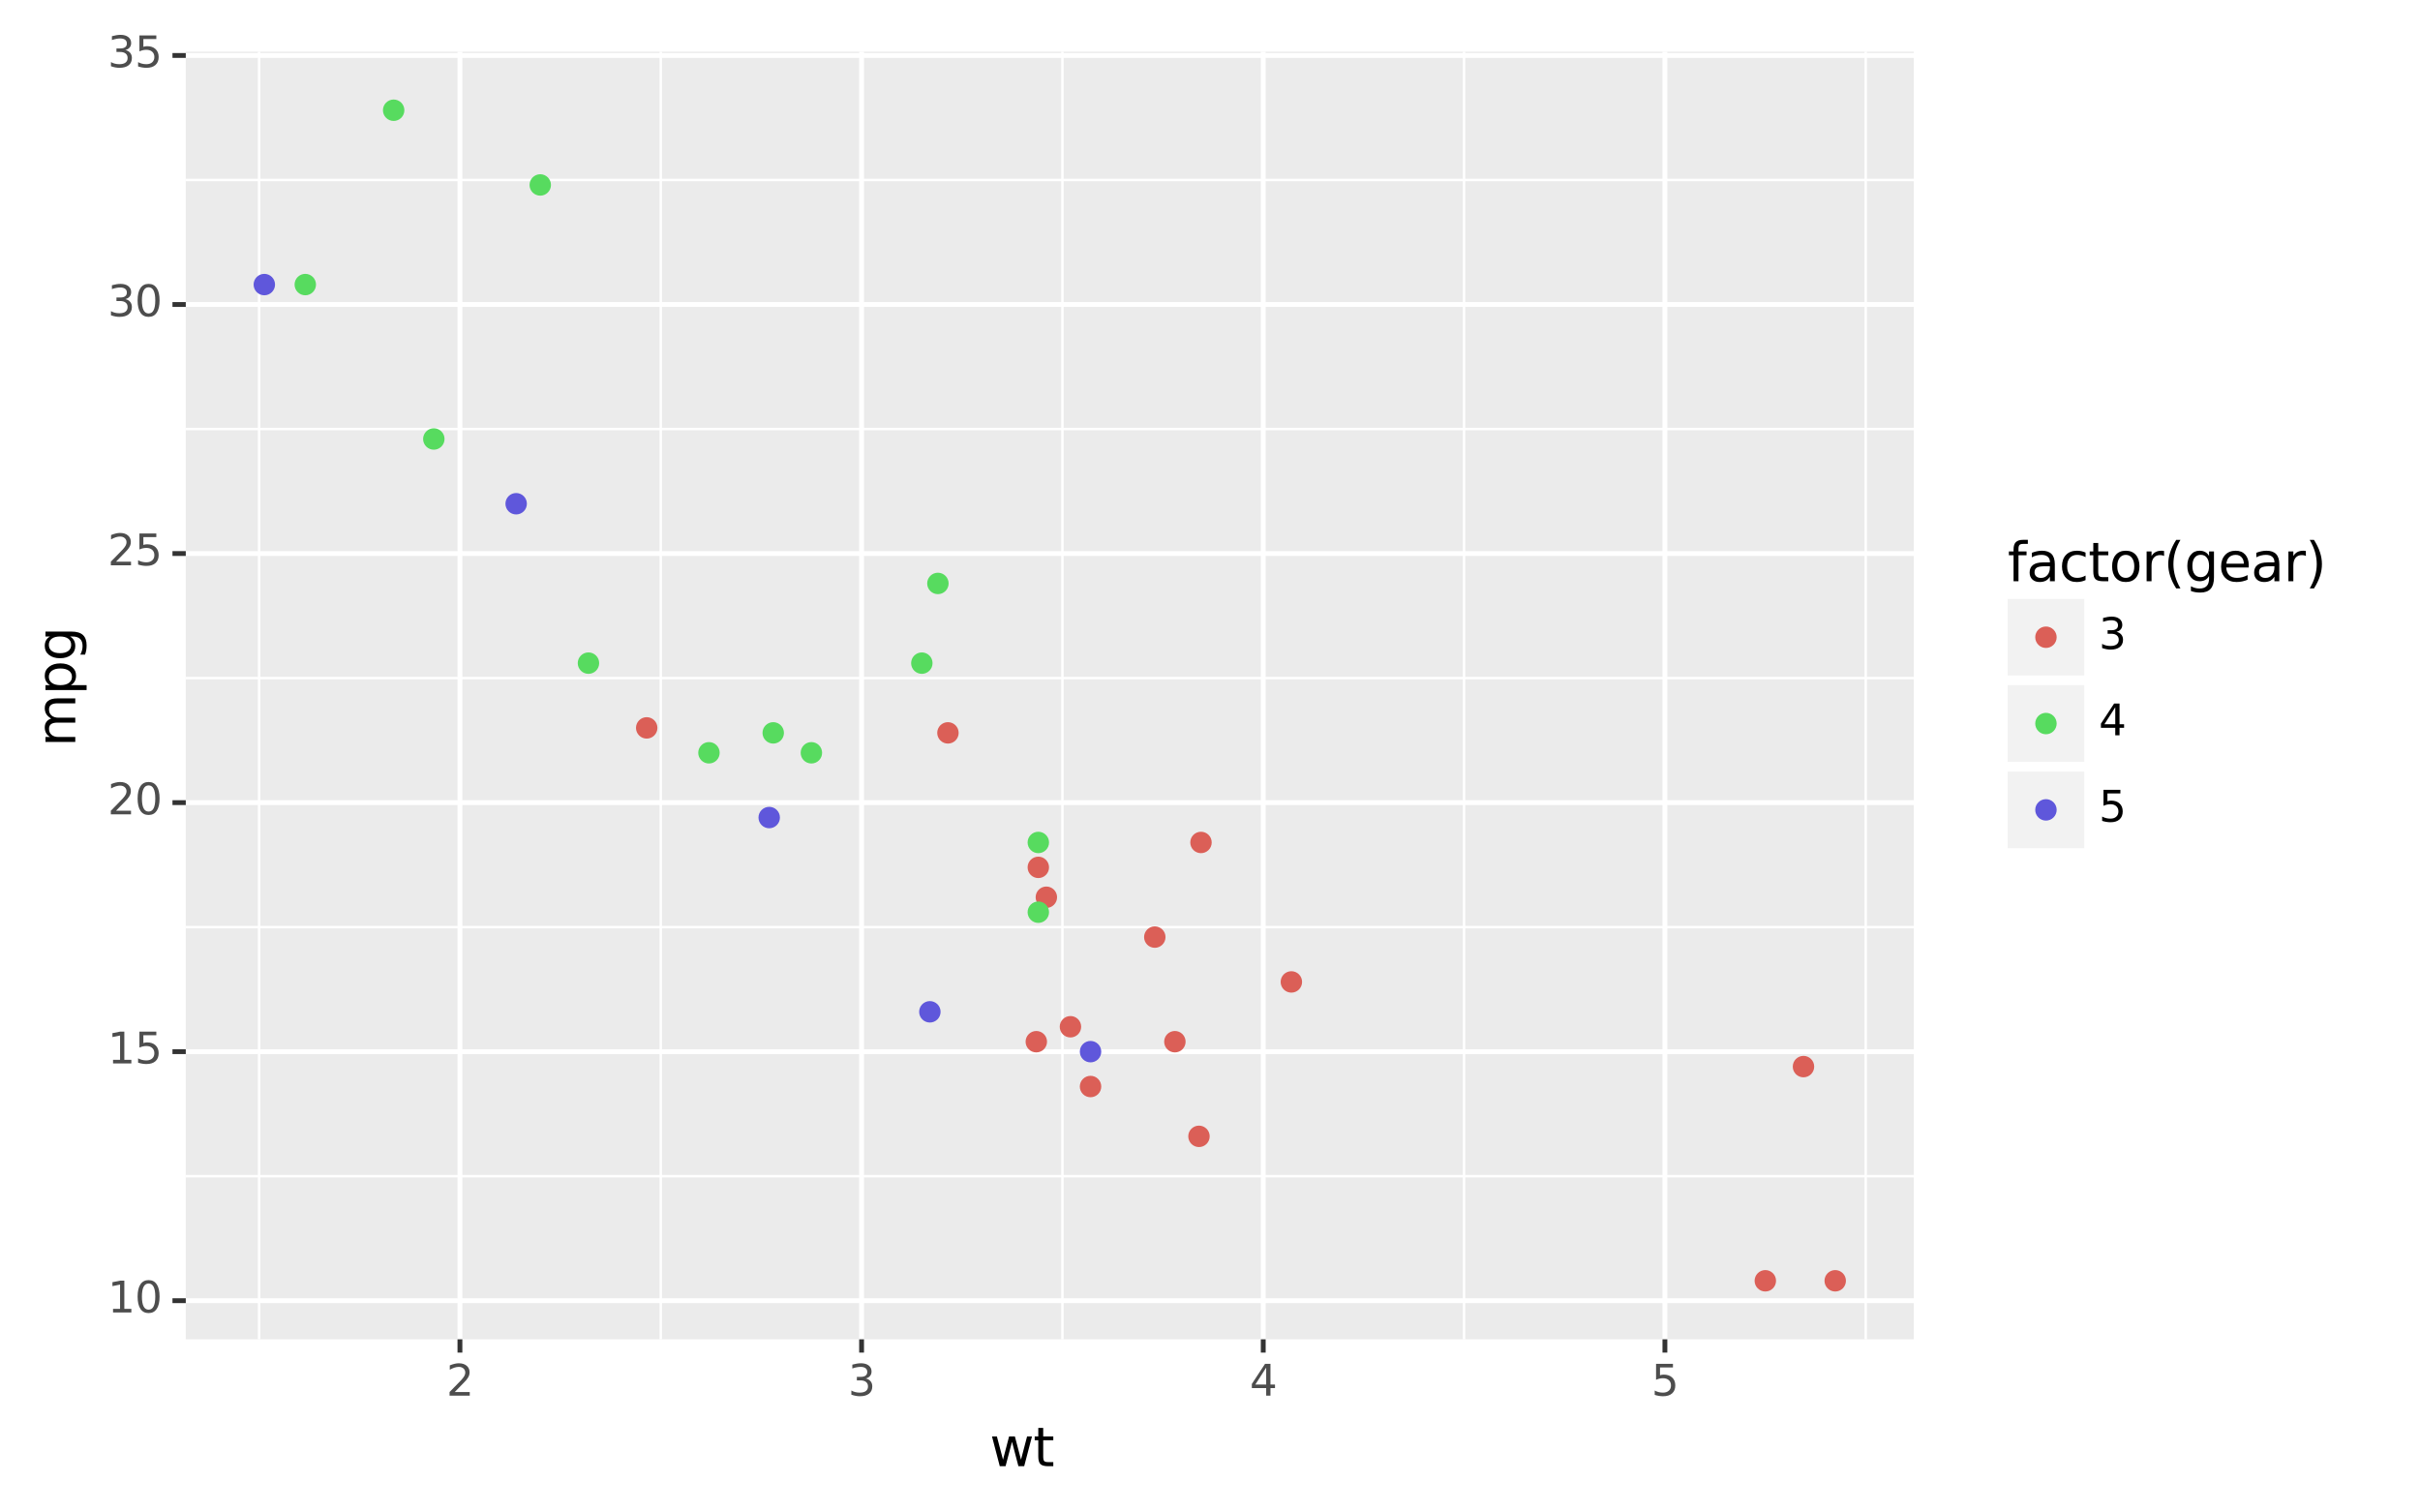 <?xml version="1.0" encoding="utf-8" standalone="no"?>
<!DOCTYPE svg PUBLIC "-//W3C//DTD SVG 1.1//EN"
  "http://www.w3.org/Graphics/SVG/1.1/DTD/svg11.dtd">
<svg xmlns:xlink="http://www.w3.org/1999/xlink" width="500.139pt" height="312.511pt" viewBox="0 0 500.139 312.511" xmlns="http://www.w3.org/2000/svg" version="1.1">
 <rect x="0" y="0" width="500.139" height="312.511" fill="#808080" stroke="none"/>
 <defs>
  <style type="text/css">*{stroke-linejoin: round; stroke-linecap: butt}</style>
 </defs>
 <g id="figure_1">
  <g id="patch_1">
   <path d="M 0 312.511 
L 500.139 312.511 
L 500.139 0 
L 0 0 
z
" style="fill: #ffffff; stroke: #ffffff; stroke-linejoin: miter"/>
  </g>
  <g id="axes_1">
   <g id="patch_2">
    <path d="M 38.394 276.798 
L 395.514 276.798 
L 395.514 10.686 
L 38.394 10.686 
z
" style="fill: #ebebeb"/>
   </g>
   <g id="matplotlib.axis_1">
    <g id="xtick_1">
     <g id="line2d_1">
      <path d="M 95.053 276.798 
L 95.053 10.686 
" clip-path="url(#pf5cf665535)" style="fill: none; stroke: #ffffff"/>
     </g>
     <g id="line2d_2">
      <path d="M 95.053 276.798 
" style="fill: none; stroke: #000000; stroke-width: 1.5"/>
      <defs>
       <path id="md0ab9cf706" d="M 0 0 
L 0 2.75 
" style="stroke: #333333"/>
      </defs>
      <g>
       <use xlink:href="#md0ab9cf706" x="95.053" y="276.798" style="stroke: #333333"/>
      </g>
     </g>
     <g id="text_1">
      <!-- 2 -->
      <g style="fill: #4d4d4d" transform="translate(92.253 288.435) scale(0.088 -0.088)">
       <defs>
        <path id="DejaVuSans-32" d="M 1228 531 
L 3431 531 
L 3431 0 
L 469 0 
L 469 531 
Q 828 903 1448 1529 
Q 2069 2156 2228 2338 
Q 2531 2678 2651 2914 
Q 2772 3150 2772 3378 
Q 2772 3750 2511 3984 
Q 2250 4219 1831 4219 
Q 1534 4219 1204 4116 
Q 875 4013 500 3803 
L 500 4441 
Q 881 4594 1212 4672 
Q 1544 4750 1819 4750 
Q 2544 4750 2975 4387 
Q 3406 4025 3406 3419 
Q 3406 3131 3298 2873 
Q 3191 2616 2906 2266 
Q 2828 2175 2409 1742 
Q 1991 1309 1228 531 
z
" transform="scale(0.016)"/>
       </defs>
       <use xlink:href="#DejaVuSans-32"/>
      </g>
     </g>
    </g>
    <g id="xtick_2">
     <g id="line2d_3">
      <path d="M 178.063 276.798 
L 178.063 10.686 
" clip-path="url(#pf5cf665535)" style="fill: none; stroke: #ffffff"/>
     </g>
     <g id="line2d_4">
      <path d="M 178.063 276.798 
" style="fill: none; stroke: #000000; stroke-width: 1.5"/>
      <g>
       <use xlink:href="#md0ab9cf706" x="178.063" y="276.798" style="stroke: #333333"/>
      </g>
     </g>
     <g id="text_2">
      <!-- 3 -->
      <g style="fill: #4d4d4d" transform="translate(175.264 288.435) scale(0.088 -0.088)">
       <defs>
        <path id="DejaVuSans-33" d="M 2597 2516 
Q 3050 2419 3304 2112 
Q 3559 1806 3559 1356 
Q 3559 666 3084 287 
Q 2609 -91 1734 -91 
Q 1441 -91 1130 -33 
Q 819 25 488 141 
L 488 750 
Q 750 597 1062 519 
Q 1375 441 1716 441 
Q 2309 441 2620 675 
Q 2931 909 2931 1356 
Q 2931 1769 2642 2001 
Q 2353 2234 1838 2234 
L 1294 2234 
L 1294 2753 
L 1863 2753 
Q 2328 2753 2575 2939 
Q 2822 3125 2822 3475 
Q 2822 3834 2567 4026 
Q 2313 4219 1838 4219 
Q 1578 4219 1281 4162 
Q 984 4106 628 3988 
L 628 4550 
Q 988 4650 1302 4700 
Q 1616 4750 1894 4750 
Q 2613 4750 3031 4423 
Q 3450 4097 3450 3541 
Q 3450 3153 3228 2886 
Q 3006 2619 2597 2516 
z
" transform="scale(0.016)"/>
       </defs>
       <use xlink:href="#DejaVuSans-33"/>
      </g>
     </g>
    </g>
    <g id="xtick_3">
     <g id="line2d_5">
      <path d="M 261.074 276.798 
L 261.074 10.686 
" clip-path="url(#pf5cf665535)" style="fill: none; stroke: #ffffff"/>
     </g>
     <g id="line2d_6">
      <path d="M 261.074 276.798 
" style="fill: none; stroke: #000000; stroke-width: 1.5"/>
      <g>
       <use xlink:href="#md0ab9cf706" x="261.074" y="276.798" style="stroke: #333333"/>
      </g>
     </g>
     <g id="text_3">
      <!-- 4 -->
      <g style="fill: #4d4d4d" transform="translate(258.275 288.435) scale(0.088 -0.088)">
       <defs>
        <path id="DejaVuSans-34" d="M 2419 4116 
L 825 1625 
L 2419 1625 
L 2419 4116 
z
M 2253 4666 
L 3047 4666 
L 3047 1625 
L 3713 1625 
L 3713 1100 
L 3047 1100 
L 3047 0 
L 2419 0 
L 2419 1100 
L 313 1100 
L 313 1709 
L 2253 4666 
z
" transform="scale(0.016)"/>
       </defs>
       <use xlink:href="#DejaVuSans-34"/>
      </g>
     </g>
    </g>
    <g id="xtick_4">
     <g id="line2d_7">
      <path d="M 344.085 276.798 
L 344.085 10.686 
" clip-path="url(#pf5cf665535)" style="fill: none; stroke: #ffffff"/>
     </g>
     <g id="line2d_8">
      <path d="M 344.085 276.798 
" style="fill: none; stroke: #000000; stroke-width: 1.5"/>
      <g>
       <use xlink:href="#md0ab9cf706" x="344.085" y="276.798" style="stroke: #333333"/>
      </g>
     </g>
     <g id="text_4">
      <!-- 5 -->
      <g style="fill: #4d4d4d" transform="translate(341.285 288.435) scale(0.088 -0.088)">
       <defs>
        <path id="DejaVuSans-35" d="M 691 4666 
L 3169 4666 
L 3169 4134 
L 1269 4134 
L 1269 2991 
Q 1406 3038 1543 3061 
Q 1681 3084 1819 3084 
Q 2600 3084 3056 2656 
Q 3513 2228 3513 1497 
Q 3513 744 3044 326 
Q 2575 -91 1722 -91 
Q 1428 -91 1123 -41 
Q 819 9 494 109 
L 494 744 
Q 775 591 1075 516 
Q 1375 441 1709 441 
Q 2250 441 2565 725 
Q 2881 1009 2881 1497 
Q 2881 1984 2565 2268 
Q 2250 2553 1709 2553 
Q 1456 2553 1204 2497 
Q 953 2441 691 2322 
L 691 4666 
z
" transform="scale(0.016)"/>
       </defs>
       <use xlink:href="#DejaVuSans-35"/>
      </g>
     </g>
    </g>
    <g id="xtick_5">
     <g id="line2d_9">
      <path d="M 53.548 276.798 
L 53.548 10.686 
" clip-path="url(#pf5cf665535)" style="fill: none; stroke: #ffffff; stroke-width: 0.5"/>
     </g>
    </g>
    <g id="xtick_6">
     <g id="line2d_10">
      <path d="M 136.558 276.798 
L 136.558 10.686 
" clip-path="url(#pf5cf665535)" style="fill: none; stroke: #ffffff; stroke-width: 0.5"/>
     </g>
    </g>
    <g id="xtick_7">
     <g id="line2d_11">
      <path d="M 219.569 276.798 
L 219.569 10.686 
" clip-path="url(#pf5cf665535)" style="fill: none; stroke: #ffffff; stroke-width: 0.5"/>
     </g>
    </g>
    <g id="xtick_8">
     <g id="line2d_12">
      <path d="M 302.579 276.798 
L 302.579 10.686 
" clip-path="url(#pf5cf665535)" style="fill: none; stroke: #ffffff; stroke-width: 0.5"/>
     </g>
    </g>
    <g id="xtick_9">
     <g id="line2d_13">
      <path d="M 385.59 276.798 
L 385.59 10.686 
" clip-path="url(#pf5cf665535)" style="fill: none; stroke: #ffffff; stroke-width: 0.5"/>
     </g>
    </g>
    <g id="text_5">
     <!-- wt -->
     <g transform="translate(204.54 303.023) scale(0.11 -0.11)">
      <defs>
       <path id="DejaVuSans-77" d="M 269 3500 
L 844 3500 
L 1563 769 
L 2278 3500 
L 2956 3500 
L 3675 769 
L 4391 3500 
L 4966 3500 
L 4050 0 
L 3372 0 
L 2619 2869 
L 1863 0 
L 1184 0 
L 269 3500 
z
" transform="scale(0.016)"/>
       <path id="DejaVuSans-74" d="M 1172 4494 
L 1172 3500 
L 2356 3500 
L 2356 3053 
L 1172 3053 
L 1172 1153 
Q 1172 725 1289 603 
Q 1406 481 1766 481 
L 2356 481 
L 2356 0 
L 1766 0 
Q 1100 0 847 248 
Q 594 497 594 1153 
L 594 3053 
L 172 3053 
L 172 3500 
L 594 3500 
L 594 4494 
L 1172 4494 
z
" transform="scale(0.016)"/>
      </defs>
      <use xlink:href="#DejaVuSans-77"/>
      <use xlink:href="#DejaVuSans-74" x="81.787"/>
     </g>
    </g>
   </g>
   <g id="matplotlib.axis_2">
    <g id="ytick_1">
     <g id="line2d_14">
      <path d="M 38.394 268.82 
L 395.514 268.82 
" clip-path="url(#pf5cf665535)" style="fill: none; stroke: #ffffff"/>
     </g>
     <g id="line2d_15">
      <path d="M 38.394 268.82 
" style="fill: none; stroke: #000000; stroke-width: 1.5"/>
      <defs>
       <path id="m8346135edd" d="M 0 0 
L -2.75 0 
" style="stroke: #333333"/>
      </defs>
      <g>
       <use xlink:href="#m8346135edd" x="38.394" y="268.82" style="stroke: #333333"/>
      </g>
     </g>
     <g id="text_6">
      <!-- 10 -->
      <g style="fill: #4d4d4d" transform="translate(22.246 271.248) scale(0.088 -0.088)">
       <defs>
        <path id="DejaVuSans-31" d="M 794 531 
L 1825 531 
L 1825 4091 
L 703 3866 
L 703 4441 
L 1819 4666 
L 2450 4666 
L 2450 531 
L 3481 531 
L 3481 0 
L 794 0 
L 794 531 
z
" transform="scale(0.016)"/>
        <path id="DejaVuSans-30" d="M 2034 4250 
Q 1547 4250 1301 3770 
Q 1056 3291 1056 2328 
Q 1056 1369 1301 889 
Q 1547 409 2034 409 
Q 2525 409 2770 889 
Q 3016 1369 3016 2328 
Q 3016 3291 2770 3770 
Q 2525 4250 2034 4250 
z
M 2034 4750 
Q 2819 4750 3233 4129 
Q 3647 3509 3647 2328 
Q 3647 1150 3233 529 
Q 2819 -91 2034 -91 
Q 1250 -91 836 529 
Q 422 1150 422 2328 
Q 422 3509 836 4129 
Q 1250 4750 2034 4750 
z
" transform="scale(0.016)"/>
       </defs>
       <use xlink:href="#DejaVuSans-31"/>
       <use xlink:href="#DejaVuSans-30" x="63.623"/>
      </g>
     </g>
    </g>
    <g id="ytick_2">
     <g id="line2d_16">
      <path d="M 38.394 217.348 
L 395.514 217.348 
" clip-path="url(#pf5cf665535)" style="fill: none; stroke: #ffffff"/>
     </g>
     <g id="line2d_17">
      <path d="M 38.394 217.348 
" style="fill: none; stroke: #000000; stroke-width: 1.5"/>
      <g>
       <use xlink:href="#m8346135edd" x="38.394" y="217.348" style="stroke: #333333"/>
      </g>
     </g>
     <g id="text_7">
      <!-- 15 -->
      <g style="fill: #4d4d4d" transform="translate(22.246 219.776) scale(0.088 -0.088)">
       <use xlink:href="#DejaVuSans-31"/>
       <use xlink:href="#DejaVuSans-35" x="63.623"/>
      </g>
     </g>
    </g>
    <g id="ytick_3">
     <g id="line2d_18">
      <path d="M 38.394 165.875 
L 395.514 165.875 
" clip-path="url(#pf5cf665535)" style="fill: none; stroke: #ffffff"/>
     </g>
     <g id="line2d_19">
      <path d="M 38.394 165.875 
" style="fill: none; stroke: #000000; stroke-width: 1.5"/>
      <g>
       <use xlink:href="#m8346135edd" x="38.394" y="165.875" style="stroke: #333333"/>
      </g>
     </g>
     <g id="text_8">
      <!-- 20 -->
      <g style="fill: #4d4d4d" transform="translate(22.246 168.304) scale(0.088 -0.088)">
       <use xlink:href="#DejaVuSans-32"/>
       <use xlink:href="#DejaVuSans-30" x="63.623"/>
      </g>
     </g>
    </g>
    <g id="ytick_4">
     <g id="line2d_20">
      <path d="M 38.394 114.403 
L 395.514 114.403 
" clip-path="url(#pf5cf665535)" style="fill: none; stroke: #ffffff"/>
     </g>
     <g id="line2d_21">
      <path d="M 38.394 114.403 
" style="fill: none; stroke: #000000; stroke-width: 1.5"/>
      <g>
       <use xlink:href="#m8346135edd" x="38.394" y="114.403" style="stroke: #333333"/>
      </g>
     </g>
     <g id="text_9">
      <!-- 25 -->
      <g style="fill: #4d4d4d" transform="translate(22.246 116.831) scale(0.088 -0.088)">
       <use xlink:href="#DejaVuSans-32"/>
       <use xlink:href="#DejaVuSans-35" x="63.623"/>
      </g>
     </g>
    </g>
    <g id="ytick_5">
     <g id="line2d_22">
      <path d="M 38.394 62.931 
L 395.514 62.931 
" clip-path="url(#pf5cf665535)" style="fill: none; stroke: #ffffff"/>
     </g>
     <g id="line2d_23">
      <path d="M 38.394 62.931 
" style="fill: none; stroke: #000000; stroke-width: 1.5"/>
      <g>
       <use xlink:href="#m8346135edd" x="38.394" y="62.931" style="stroke: #333333"/>
      </g>
     </g>
     <g id="text_10">
      <!-- 30 -->
      <g style="fill: #4d4d4d" transform="translate(22.246 65.359) scale(0.088 -0.088)">
       <use xlink:href="#DejaVuSans-33"/>
       <use xlink:href="#DejaVuSans-30" x="63.623"/>
      </g>
     </g>
    </g>
    <g id="ytick_6">
     <g id="line2d_24">
      <path d="M 38.394 11.458 
L 395.514 11.458 
" clip-path="url(#pf5cf665535)" style="fill: none; stroke: #ffffff"/>
     </g>
     <g id="line2d_25">
      <path d="M 38.394 11.458 
" style="fill: none; stroke: #000000; stroke-width: 1.5"/>
      <g>
       <use xlink:href="#m8346135edd" x="38.394" y="11.458" style="stroke: #333333"/>
      </g>
     </g>
     <g id="text_11">
      <!-- 35 -->
      <g style="fill: #4d4d4d" transform="translate(22.246 13.887) scale(0.088 -0.088)">
       <use xlink:href="#DejaVuSans-33"/>
       <use xlink:href="#DejaVuSans-35" x="63.623"/>
      </g>
     </g>
    </g>
    <g id="ytick_7">
     <g id="line2d_26">
      <path d="M 38.394 243.084 
L 395.514 243.084 
" clip-path="url(#pf5cf665535)" style="fill: none; stroke: #ffffff; stroke-width: 0.5"/>
     </g>
    </g>
    <g id="ytick_8">
     <g id="line2d_27">
      <path d="M 38.394 191.612 
L 395.514 191.612 
" clip-path="url(#pf5cf665535)" style="fill: none; stroke: #ffffff; stroke-width: 0.5"/>
     </g>
    </g>
    <g id="ytick_9">
     <g id="line2d_28">
      <path d="M 38.394 140.139 
L 395.514 140.139 
" clip-path="url(#pf5cf665535)" style="fill: none; stroke: #ffffff; stroke-width: 0.5"/>
     </g>
    </g>
    <g id="ytick_10">
     <g id="line2d_29">
      <path d="M 38.394 88.667 
L 395.514 88.667 
" clip-path="url(#pf5cf665535)" style="fill: none; stroke: #ffffff; stroke-width: 0.5"/>
     </g>
    </g>
    <g id="ytick_11">
     <g id="line2d_30">
      <path d="M 38.394 37.195 
L 395.514 37.195 
" clip-path="url(#pf5cf665535)" style="fill: none; stroke: #ffffff; stroke-width: 0.5"/>
     </g>
    </g>
    <g id="text_12">
     <!-- mpg -->
     <g transform="translate(15.558 154.355) rotate(-90) scale(0.11 -0.11)">
      <defs>
       <path id="DejaVuSans-6d" d="M 3328 2828 
Q 3544 3216 3844 3400 
Q 4144 3584 4550 3584 
Q 5097 3584 5394 3201 
Q 5691 2819 5691 2113 
L 5691 0 
L 5113 0 
L 5113 2094 
Q 5113 2597 4934 2840 
Q 4756 3084 4391 3084 
Q 3944 3084 3684 2787 
Q 3425 2491 3425 1978 
L 3425 0 
L 2847 0 
L 2847 2094 
Q 2847 2600 2669 2842 
Q 2491 3084 2119 3084 
Q 1678 3084 1418 2786 
Q 1159 2488 1159 1978 
L 1159 0 
L 581 0 
L 581 3500 
L 1159 3500 
L 1159 2956 
Q 1356 3278 1631 3431 
Q 1906 3584 2284 3584 
Q 2666 3584 2933 3390 
Q 3200 3197 3328 2828 
z
" transform="scale(0.016)"/>
       <path id="DejaVuSans-70" d="M 1159 525 
L 1159 -1331 
L 581 -1331 
L 581 3500 
L 1159 3500 
L 1159 2969 
Q 1341 3281 1617 3432 
Q 1894 3584 2278 3584 
Q 2916 3584 3314 3078 
Q 3713 2572 3713 1747 
Q 3713 922 3314 415 
Q 2916 -91 2278 -91 
Q 1894 -91 1617 61 
Q 1341 213 1159 525 
z
M 3116 1747 
Q 3116 2381 2855 2742 
Q 2594 3103 2138 3103 
Q 1681 3103 1420 2742 
Q 1159 2381 1159 1747 
Q 1159 1113 1420 752 
Q 1681 391 2138 391 
Q 2594 391 2855 752 
Q 3116 1113 3116 1747 
z
" transform="scale(0.016)"/>
       <path id="DejaVuSans-67" d="M 2906 1791 
Q 2906 2416 2648 2759 
Q 2391 3103 1925 3103 
Q 1463 3103 1205 2759 
Q 947 2416 947 1791 
Q 947 1169 1205 825 
Q 1463 481 1925 481 
Q 2391 481 2648 825 
Q 2906 1169 2906 1791 
z
M 3481 434 
Q 3481 -459 3084 -895 
Q 2688 -1331 1869 -1331 
Q 1566 -1331 1297 -1286 
Q 1028 -1241 775 -1147 
L 775 -588 
Q 1028 -725 1275 -790 
Q 1522 -856 1778 -856 
Q 2344 -856 2625 -561 
Q 2906 -266 2906 331 
L 2906 616 
Q 2728 306 2450 153 
Q 2172 0 1784 0 
Q 1141 0 747 490 
Q 353 981 353 1791 
Q 353 2603 747 3093 
Q 1141 3584 1784 3584 
Q 2172 3584 2450 3431 
Q 2728 3278 2906 2969 
L 2906 3500 
L 3481 3500 
L 3481 434 
z
" transform="scale(0.016)"/>
      </defs>
      <use xlink:href="#DejaVuSans-6d"/>
      <use xlink:href="#DejaVuSans-70" x="97.412"/>
      <use xlink:href="#DejaVuSans-67" x="160.889"/>
     </g>
    </g>
   </g>
   <g id="PathCollection_1">
    <path d="M 146.519 157.353 
C 146.989 157.353 147.44 157.167 147.773 156.834 
C 148.105 156.502 148.292 156.051 148.292 155.581 
C 148.292 155.111 148.105 154.66 147.773 154.328 
C 147.44 153.995 146.989 153.808 146.519 153.808 
C 146.049 153.808 145.598 153.995 145.266 154.328 
C 144.934 154.66 144.747 155.111 144.747 155.581 
C 144.747 156.051 144.934 156.502 145.266 156.834 
C 145.598 157.167 146.049 157.353 146.519 157.353 
z
" clip-path="url(#pf5cf665535)" style="fill: #57db5f; stroke: #57db5f; stroke-width: 0.886"/>
    <path d="M 167.687 157.353 
C 168.157 157.353 168.608 157.167 168.94 156.834 
C 169.273 156.502 169.46 156.051 169.46 155.581 
C 169.46 155.111 169.273 154.66 168.94 154.328 
C 168.608 153.995 168.157 153.808 167.687 153.808 
C 167.217 153.808 166.766 153.995 166.434 154.328 
C 166.101 154.66 165.915 155.111 165.915 155.581 
C 165.915 156.051 166.101 156.502 166.434 156.834 
C 166.766 157.167 167.217 157.353 167.687 157.353 
z
" clip-path="url(#pf5cf665535)" style="fill: #57db5f; stroke: #57db5f; stroke-width: 0.886"/>
    <path d="M 121.616 138.823 
C 122.086 138.823 122.537 138.637 122.87 138.304 
C 123.202 137.972 123.389 137.521 123.389 137.051 
C 123.389 136.581 123.202 136.13 122.87 135.798 
C 122.537 135.465 122.086 135.278 121.616 135.278 
C 121.146 135.278 120.695 135.465 120.363 135.798 
C 120.031 136.13 119.844 136.581 119.844 137.051 
C 119.844 137.521 120.031 137.972 120.363 138.304 
C 120.695 138.637 121.146 138.823 121.616 138.823 
z
" clip-path="url(#pf5cf665535)" style="fill: #57db5f; stroke: #57db5f; stroke-width: 0.886"/>
    <path d="M 195.911 153.236 
C 196.381 153.236 196.832 153.049 197.164 152.716 
C 197.496 152.384 197.683 151.933 197.683 151.463 
C 197.683 150.993 197.496 150.542 197.164 150.21 
C 196.832 149.877 196.381 149.691 195.911 149.691 
C 195.441 149.691 194.99 149.877 194.657 150.21 
C 194.325 150.542 194.138 150.993 194.138 151.463 
C 194.138 151.933 194.325 152.384 194.657 152.716 
C 194.99 153.049 195.441 153.236 195.911 153.236 
z
" clip-path="url(#pf5cf665535)" style="fill: #db5f57; stroke: #db5f57; stroke-width: 0.886"/>
    <path d="M 214.588 181.031 
C 215.058 181.031 215.509 180.844 215.841 180.512 
C 216.174 180.179 216.361 179.728 216.361 179.258 
C 216.361 178.788 216.174 178.337 215.841 178.005 
C 215.509 177.673 215.058 177.486 214.588 177.486 
C 214.118 177.486 213.667 177.673 213.335 178.005 
C 213.002 178.337 212.816 178.788 212.816 179.258 
C 212.816 179.728 213.002 180.179 213.335 180.512 
C 213.667 180.844 214.118 181.031 214.588 181.031 
z
" clip-path="url(#pf5cf665535)" style="fill: #db5f57; stroke: #db5f57; stroke-width: 0.886"/>
    <path d="M 216.248 187.207 
C 216.718 187.207 217.169 187.021 217.502 186.688 
C 217.834 186.356 218.021 185.905 218.021 185.435 
C 218.021 184.965 217.834 184.514 217.502 184.182 
C 217.169 183.849 216.718 183.662 216.248 183.662 
C 215.778 183.662 215.327 183.849 214.995 184.182 
C 214.663 184.514 214.476 184.965 214.476 185.435 
C 214.476 185.905 214.663 186.356 214.995 186.688 
C 215.327 187.021 215.778 187.207 216.248 187.207 
z
" clip-path="url(#pf5cf665535)" style="fill: #db5f57; stroke: #db5f57; stroke-width: 0.886"/>
    <path d="M 225.38 226.326 
C 225.85 226.326 226.3 226.14 226.633 225.807 
C 226.965 225.475 227.152 225.024 227.152 224.554 
C 227.152 224.084 226.965 223.633 226.633 223.301 
C 226.3 222.968 225.85 222.781 225.38 222.781 
C 224.909 222.781 224.459 222.968 224.126 223.301 
C 223.794 223.633 223.607 224.084 223.607 224.554 
C 223.607 225.024 223.794 225.475 224.126 225.807 
C 224.459 226.14 224.909 226.326 225.38 226.326 
z
" clip-path="url(#pf5cf665535)" style="fill: #db5f57; stroke: #db5f57; stroke-width: 0.886"/>
    <path d="M 193.835 122.352 
C 194.306 122.352 194.756 122.165 195.089 121.833 
C 195.421 121.501 195.608 121.05 195.608 120.58 
C 195.608 120.11 195.421 119.659 195.089 119.326 
C 194.756 118.994 194.306 118.807 193.835 118.807 
C 193.365 118.807 192.915 118.994 192.582 119.326 
C 192.25 119.659 192.063 120.11 192.063 120.58 
C 192.063 121.05 192.25 121.501 192.582 121.833 
C 192.915 122.165 193.365 122.352 193.835 122.352 
z
" clip-path="url(#pf5cf665535)" style="fill: #57db5f; stroke: #57db5f; stroke-width: 0.886"/>
    <path d="M 190.515 138.823 
C 190.985 138.823 191.436 138.637 191.768 138.304 
C 192.101 137.972 192.288 137.521 192.288 137.051 
C 192.288 136.581 192.101 136.13 191.768 135.798 
C 191.436 135.465 190.985 135.278 190.515 135.278 
C 190.045 135.278 189.594 135.465 189.262 135.798 
C 188.929 136.13 188.743 136.581 188.743 137.051 
C 188.743 137.521 188.929 137.972 189.262 138.304 
C 189.594 138.637 190.045 138.823 190.515 138.823 
z
" clip-path="url(#pf5cf665535)" style="fill: #57db5f; stroke: #57db5f; stroke-width: 0.886"/>
    <path d="M 214.588 175.883 
C 215.058 175.883 215.509 175.697 215.841 175.364 
C 216.174 175.032 216.361 174.581 216.361 174.111 
C 216.361 173.641 216.174 173.19 215.841 172.858 
C 215.509 172.525 215.058 172.339 214.588 172.339 
C 214.118 172.339 213.667 172.525 213.335 172.858 
C 213.002 173.19 212.816 173.641 212.816 174.111 
C 212.816 174.581 213.002 175.032 213.335 175.364 
C 213.667 175.697 214.118 175.883 214.588 175.883 
z
" clip-path="url(#pf5cf665535)" style="fill: #57db5f; stroke: #57db5f; stroke-width: 0.886"/>
    <path d="M 214.588 190.296 
C 215.058 190.296 215.509 190.109 215.841 189.777 
C 216.174 189.444 216.361 188.993 216.361 188.523 
C 216.361 188.053 216.174 187.602 215.841 187.27 
C 215.509 186.938 215.058 186.751 214.588 186.751 
C 214.118 186.751 213.667 186.938 213.335 187.27 
C 213.002 187.602 212.816 188.053 212.816 188.523 
C 212.816 188.993 213.002 189.444 213.335 189.777 
C 213.667 190.109 214.118 190.296 214.588 190.296 
z
" clip-path="url(#pf5cf665535)" style="fill: #57db5f; stroke: #57db5f; stroke-width: 0.886"/>
    <path d="M 266.885 204.708 
C 267.355 204.708 267.806 204.521 268.138 204.189 
C 268.471 203.856 268.657 203.406 268.657 202.935 
C 268.657 202.465 268.471 202.015 268.138 201.682 
C 267.806 201.35 267.355 201.163 266.885 201.163 
C 266.415 201.163 265.964 201.35 265.632 201.682 
C 265.299 202.015 265.112 202.465 265.112 202.935 
C 265.112 203.406 265.299 203.856 265.632 204.189 
C 265.964 204.521 266.415 204.708 266.885 204.708 
z
" clip-path="url(#pf5cf665535)" style="fill: #db5f57; stroke: #db5f57; stroke-width: 0.886"/>
    <path d="M 238.661 195.443 
C 239.131 195.443 239.582 195.256 239.915 194.924 
C 240.247 194.591 240.434 194.141 240.434 193.67 
C 240.434 193.2 240.247 192.75 239.915 192.417 
C 239.582 192.085 239.131 191.898 238.661 191.898 
C 238.191 191.898 237.74 192.085 237.408 192.417 
C 237.076 192.75 236.889 193.2 236.889 193.67 
C 236.889 194.141 237.076 194.591 237.408 194.924 
C 237.74 195.256 238.191 195.443 238.661 195.443 
z
" clip-path="url(#pf5cf665535)" style="fill: #db5f57; stroke: #db5f57; stroke-width: 0.886"/>
    <path d="M 242.812 217.061 
C 243.282 217.061 243.733 216.875 244.065 216.542 
C 244.397 216.21 244.584 215.759 244.584 215.289 
C 244.584 214.819 244.397 214.368 244.065 214.036 
C 243.733 213.703 243.282 213.516 242.812 213.516 
C 242.342 213.516 241.891 213.703 241.558 214.036 
C 241.226 214.368 241.039 214.819 241.039 215.289 
C 241.039 215.759 241.226 216.21 241.558 216.542 
C 241.891 216.875 242.342 217.061 242.812 217.061 
z
" clip-path="url(#pf5cf665535)" style="fill: #db5f57; stroke: #db5f57; stroke-width: 0.886"/>
    <path d="M 364.837 266.475 
C 365.307 266.475 365.758 266.288 366.091 265.956 
C 366.423 265.623 366.61 265.172 366.61 264.702 
C 366.61 264.232 366.423 263.781 366.091 263.449 
C 365.758 263.117 365.307 262.93 364.837 262.93 
C 364.367 262.93 363.916 263.117 363.584 263.449 
C 363.252 263.781 363.065 264.232 363.065 264.702 
C 363.065 265.172 363.252 265.623 363.584 265.956 
C 363.916 266.288 364.367 266.475 364.837 266.475 
z
" clip-path="url(#pf5cf665535)" style="fill: #db5f57; stroke: #db5f57; stroke-width: 0.886"/>
    <path d="M 379.281 266.475 
C 379.751 266.475 380.202 266.288 380.535 265.956 
C 380.867 265.623 381.054 265.172 381.054 264.702 
C 381.054 264.232 380.867 263.781 380.535 263.449 
C 380.202 263.117 379.751 262.93 379.281 262.93 
C 378.811 262.93 378.36 263.117 378.028 263.449 
C 377.696 263.781 377.509 264.232 377.509 264.702 
C 377.509 265.172 377.696 265.623 378.028 265.956 
C 378.36 266.288 378.811 266.475 379.281 266.475 
z
" clip-path="url(#pf5cf665535)" style="fill: #db5f57; stroke: #db5f57; stroke-width: 0.886"/>
    <path d="M 372.723 222.209 
C 373.193 222.209 373.644 222.022 373.977 221.689 
C 374.309 221.357 374.496 220.906 374.496 220.436 
C 374.496 219.966 374.309 219.515 373.977 219.183 
C 373.644 218.85 373.193 218.664 372.723 218.664 
C 372.253 218.664 371.802 218.85 371.47 219.183 
C 371.138 219.515 370.951 219.966 370.951 220.436 
C 370.951 220.906 371.138 221.357 371.47 221.689 
C 371.802 222.022 372.253 222.209 372.723 222.209 
z
" clip-path="url(#pf5cf665535)" style="fill: #db5f57; stroke: #db5f57; stroke-width: 0.886"/>
    <path d="M 111.655 39.996 
C 112.125 39.996 112.576 39.81 112.908 39.477 
C 113.241 39.145 113.427 38.694 113.427 38.224 
C 113.427 37.754 113.241 37.303 112.908 36.971 
C 112.576 36.638 112.125 36.452 111.655 36.452 
C 111.185 36.452 110.734 36.638 110.402 36.971 
C 110.069 37.303 109.883 37.754 109.883 38.224 
C 109.883 38.694 110.069 39.145 110.402 39.477 
C 110.734 39.81 111.185 39.996 111.655 39.996 
z
" clip-path="url(#pf5cf665535)" style="fill: #57db5f; stroke: #57db5f; stroke-width: 0.886"/>
    <path d="M 63.094 60.585 
C 63.564 60.585 64.015 60.399 64.347 60.066 
C 64.679 59.734 64.866 59.283 64.866 58.813 
C 64.866 58.343 64.679 57.892 64.347 57.56 
C 64.015 57.227 63.564 57.04 63.094 57.04 
C 62.624 57.04 62.173 57.227 61.84 57.56 
C 61.508 57.892 61.321 58.343 61.321 58.813 
C 61.321 59.283 61.508 59.734 61.84 60.066 
C 62.173 60.399 62.624 60.585 63.094 60.585 
z
" clip-path="url(#pf5cf665535)" style="fill: #57db5f; stroke: #57db5f; stroke-width: 0.886"/>
    <path d="M 81.356 24.555 
C 81.826 24.555 82.277 24.368 82.609 24.036 
C 82.942 23.703 83.129 23.252 83.129 22.782 
C 83.129 22.312 82.942 21.861 82.609 21.529 
C 82.277 21.197 81.826 21.01 81.356 21.01 
C 80.886 21.01 80.435 21.197 80.103 21.529 
C 79.77 21.861 79.584 22.312 79.584 22.782 
C 79.584 23.252 79.77 23.703 80.103 24.036 
C 80.435 24.368 80.886 24.555 81.356 24.555 
z
" clip-path="url(#pf5cf665535)" style="fill: #57db5f; stroke: #57db5f; stroke-width: 0.886"/>
    <path d="M 133.653 152.206 
C 134.123 152.206 134.574 152.019 134.906 151.687 
C 135.238 151.355 135.425 150.904 135.425 150.434 
C 135.425 149.964 135.238 149.513 134.906 149.18 
C 134.574 148.848 134.123 148.661 133.653 148.661 
C 133.183 148.661 132.732 148.848 132.399 149.18 
C 132.067 149.513 131.88 149.964 131.88 150.434 
C 131.88 150.904 132.067 151.355 132.399 151.687 
C 132.732 152.019 133.183 152.206 133.653 152.206 
z
" clip-path="url(#pf5cf665535)" style="fill: #db5f57; stroke: #db5f57; stroke-width: 0.886"/>
    <path d="M 221.229 213.973 
C 221.699 213.973 222.15 213.786 222.482 213.454 
C 222.815 213.121 223.001 212.671 223.001 212.201 
C 223.001 211.73 222.815 211.28 222.482 210.947 
C 222.15 210.615 221.699 210.428 221.229 210.428 
C 220.759 210.428 220.308 210.615 219.976 210.947 
C 219.643 211.28 219.457 211.73 219.457 212.201 
C 219.457 212.671 219.643 213.121 219.976 213.454 
C 220.308 213.786 220.759 213.973 221.229 213.973 
z
" clip-path="url(#pf5cf665535)" style="fill: #db5f57; stroke: #db5f57; stroke-width: 0.886"/>
    <path d="M 214.173 217.061 
C 214.643 217.061 215.094 216.875 215.426 216.542 
C 215.759 216.21 215.946 215.759 215.946 215.289 
C 215.946 214.819 215.759 214.368 215.426 214.036 
C 215.094 213.703 214.643 213.516 214.173 213.516 
C 213.703 213.516 213.252 213.703 212.92 214.036 
C 212.587 214.368 212.401 214.819 212.401 215.289 
C 212.401 215.759 212.587 216.21 212.92 216.542 
C 213.252 216.875 213.703 217.061 214.173 217.061 
z
" clip-path="url(#pf5cf665535)" style="fill: #db5f57; stroke: #db5f57; stroke-width: 0.886"/>
    <path d="M 247.792 236.621 
C 248.262 236.621 248.713 236.434 249.046 236.102 
C 249.378 235.769 249.565 235.318 249.565 234.848 
C 249.565 234.378 249.378 233.927 249.046 233.595 
C 248.713 233.263 248.262 233.076 247.792 233.076 
C 247.322 233.076 246.871 233.263 246.539 233.595 
C 246.207 233.927 246.02 234.378 246.02 234.848 
C 246.02 235.318 246.207 235.769 246.539 236.102 
C 246.871 236.434 247.322 236.621 247.792 236.621 
z
" clip-path="url(#pf5cf665535)" style="fill: #db5f57; stroke: #db5f57; stroke-width: 0.886"/>
    <path d="M 248.207 175.883 
C 248.677 175.883 249.128 175.697 249.461 175.364 
C 249.793 175.032 249.98 174.581 249.98 174.111 
C 249.98 173.641 249.793 173.19 249.461 172.858 
C 249.128 172.525 248.677 172.339 248.207 172.339 
C 247.737 172.339 247.287 172.525 246.954 172.858 
C 246.622 173.19 246.435 173.641 246.435 174.111 
C 246.435 174.581 246.622 175.032 246.954 175.364 
C 247.287 175.697 247.737 175.883 248.207 175.883 
z
" clip-path="url(#pf5cf665535)" style="fill: #db5f57; stroke: #db5f57; stroke-width: 0.886"/>
    <path d="M 89.657 92.498 
C 90.127 92.498 90.578 92.311 90.91 91.979 
C 91.243 91.647 91.43 91.196 91.43 90.726 
C 91.43 90.256 91.243 89.805 90.91 89.472 
C 90.578 89.14 90.127 88.953 89.657 88.953 
C 89.187 88.953 88.736 89.14 88.404 89.472 
C 88.071 89.805 87.885 90.256 87.885 90.726 
C 87.885 91.196 88.071 91.647 88.404 91.979 
C 88.736 92.311 89.187 92.498 89.657 92.498 
z
" clip-path="url(#pf5cf665535)" style="fill: #57db5f; stroke: #57db5f; stroke-width: 0.886"/>
    <path d="M 106.674 105.881 
C 107.144 105.881 107.595 105.694 107.928 105.362 
C 108.26 105.03 108.447 104.579 108.447 104.109 
C 108.447 103.639 108.26 103.188 107.928 102.855 
C 107.595 102.523 107.144 102.336 106.674 102.336 
C 106.204 102.336 105.753 102.523 105.421 102.855 
C 105.089 103.188 104.902 103.639 104.902 104.109 
C 104.902 104.579 105.089 105.03 105.421 105.362 
C 105.753 105.694 106.204 105.881 106.674 105.881 
z
" clip-path="url(#pf5cf665535)" style="fill: #5f57db; stroke: #5f57db; stroke-width: 0.886"/>
    <path d="M 54.627 60.585 
C 55.097 60.585 55.548 60.399 55.88 60.066 
C 56.212 59.734 56.399 59.283 56.399 58.813 
C 56.399 58.343 56.212 57.892 55.88 57.56 
C 55.548 57.227 55.097 57.04 54.627 57.04 
C 54.157 57.04 53.706 57.227 53.373 57.56 
C 53.041 57.892 52.854 58.343 52.854 58.813 
C 52.854 59.283 53.041 59.734 53.373 60.066 
C 53.706 60.399 54.157 60.585 54.627 60.585 
z
" clip-path="url(#pf5cf665535)" style="fill: #5f57db; stroke: #5f57db; stroke-width: 0.886"/>
    <path d="M 192.175 210.885 
C 192.645 210.885 193.096 210.698 193.429 210.365 
C 193.761 210.033 193.948 209.582 193.948 209.112 
C 193.948 208.642 193.761 208.191 193.429 207.859 
C 193.096 207.526 192.645 207.34 192.175 207.34 
C 191.705 207.34 191.254 207.526 190.922 207.859 
C 190.59 208.191 190.403 208.642 190.403 209.112 
C 190.403 209.582 190.59 210.033 190.922 210.365 
C 191.254 210.698 191.705 210.885 192.175 210.885 
z
" clip-path="url(#pf5cf665535)" style="fill: #5f57db; stroke: #5f57db; stroke-width: 0.886"/>
    <path d="M 158.971 170.736 
C 159.441 170.736 159.892 170.549 160.224 170.217 
C 160.557 169.885 160.743 169.434 160.743 168.964 
C 160.743 168.494 160.557 168.043 160.224 167.71 
C 159.892 167.378 159.441 167.191 158.971 167.191 
C 158.501 167.191 158.05 167.378 157.718 167.71 
C 157.385 168.043 157.199 168.494 157.199 168.964 
C 157.199 169.434 157.385 169.885 157.718 170.217 
C 158.05 170.549 158.501 170.736 158.971 170.736 
z
" clip-path="url(#pf5cf665535)" style="fill: #5f57db; stroke: #5f57db; stroke-width: 0.886"/>
    <path d="M 225.38 219.12 
C 225.85 219.12 226.3 218.933 226.633 218.601 
C 226.965 218.269 227.152 217.818 227.152 217.348 
C 227.152 216.878 226.965 216.427 226.633 216.094 
C 226.3 215.762 225.85 215.575 225.38 215.575 
C 224.909 215.575 224.459 215.762 224.126 216.094 
C 223.794 216.427 223.607 216.878 223.607 217.348 
C 223.607 217.818 223.794 218.269 224.126 218.601 
C 224.459 218.933 224.909 219.12 225.38 219.12 
z
" clip-path="url(#pf5cf665535)" style="fill: #5f57db; stroke: #5f57db; stroke-width: 0.886"/>
    <path d="M 159.801 153.236 
C 160.271 153.236 160.722 153.049 161.054 152.716 
C 161.387 152.384 161.574 151.933 161.574 151.463 
C 161.574 150.993 161.387 150.542 161.054 150.21 
C 160.722 149.877 160.271 149.691 159.801 149.691 
C 159.331 149.691 158.88 149.877 158.548 150.21 
C 158.215 150.542 158.029 150.993 158.029 151.463 
C 158.029 151.933 158.215 152.384 158.548 152.716 
C 158.88 153.049 159.331 153.236 159.801 153.236 
z
" clip-path="url(#pf5cf665535)" style="fill: #57db5f; stroke: #57db5f; stroke-width: 0.886"/>
   </g>
   <g id="patch_3">
    <path d="M 402.714 187.497 
L 492.939 187.497 
L 492.939 96.531 
L 402.714 96.531 
z
" style="fill: #ffffff"/>
   </g>
   <g id="text_13">
    <!-- factor(gear) -->
    <g transform="translate(414.914 120.125) scale(0.11 -0.11)">
     <defs>
      <path id="DejaVuSans-66" d="M 2375 4863 
L 2375 4384 
L 1825 4384 
Q 1516 4384 1395 4259 
Q 1275 4134 1275 3809 
L 1275 3500 
L 2222 3500 
L 2222 3053 
L 1275 3053 
L 1275 0 
L 697 0 
L 697 3053 
L 147 3053 
L 147 3500 
L 697 3500 
L 697 3744 
Q 697 4328 969 4595 
Q 1241 4863 1831 4863 
L 2375 4863 
z
" transform="scale(0.016)"/>
      <path id="DejaVuSans-61" d="M 2194 1759 
Q 1497 1759 1228 1600 
Q 959 1441 959 1056 
Q 959 750 1161 570 
Q 1363 391 1709 391 
Q 2188 391 2477 730 
Q 2766 1069 2766 1631 
L 2766 1759 
L 2194 1759 
z
M 3341 1997 
L 3341 0 
L 2766 0 
L 2766 531 
Q 2569 213 2275 61 
Q 1981 -91 1556 -91 
Q 1019 -91 701 211 
Q 384 513 384 1019 
Q 384 1609 779 1909 
Q 1175 2209 1959 2209 
L 2766 2209 
L 2766 2266 
Q 2766 2663 2505 2880 
Q 2244 3097 1772 3097 
Q 1472 3097 1187 3025 
Q 903 2953 641 2809 
L 641 3341 
Q 956 3463 1253 3523 
Q 1550 3584 1831 3584 
Q 2591 3584 2966 3190 
Q 3341 2797 3341 1997 
z
" transform="scale(0.016)"/>
      <path id="DejaVuSans-63" d="M 3122 3366 
L 3122 2828 
Q 2878 2963 2633 3030 
Q 2388 3097 2138 3097 
Q 1578 3097 1268 2742 
Q 959 2388 959 1747 
Q 959 1106 1268 751 
Q 1578 397 2138 397 
Q 2388 397 2633 464 
Q 2878 531 3122 666 
L 3122 134 
Q 2881 22 2623 -34 
Q 2366 -91 2075 -91 
Q 1284 -91 818 406 
Q 353 903 353 1747 
Q 353 2603 823 3093 
Q 1294 3584 2113 3584 
Q 2378 3584 2631 3529 
Q 2884 3475 3122 3366 
z
" transform="scale(0.016)"/>
      <path id="DejaVuSans-6f" d="M 1959 3097 
Q 1497 3097 1228 2736 
Q 959 2375 959 1747 
Q 959 1119 1226 758 
Q 1494 397 1959 397 
Q 2419 397 2687 759 
Q 2956 1122 2956 1747 
Q 2956 2369 2687 2733 
Q 2419 3097 1959 3097 
z
M 1959 3584 
Q 2709 3584 3137 3096 
Q 3566 2609 3566 1747 
Q 3566 888 3137 398 
Q 2709 -91 1959 -91 
Q 1206 -91 779 398 
Q 353 888 353 1747 
Q 353 2609 779 3096 
Q 1206 3584 1959 3584 
z
" transform="scale(0.016)"/>
      <path id="DejaVuSans-72" d="M 2631 2963 
Q 2534 3019 2420 3045 
Q 2306 3072 2169 3072 
Q 1681 3072 1420 2755 
Q 1159 2438 1159 1844 
L 1159 0 
L 581 0 
L 581 3500 
L 1159 3500 
L 1159 2956 
Q 1341 3275 1631 3429 
Q 1922 3584 2338 3584 
Q 2397 3584 2469 3576 
Q 2541 3569 2628 3553 
L 2631 2963 
z
" transform="scale(0.016)"/>
      <path id="DejaVuSans-28" d="M 1984 4856 
Q 1566 4138 1362 3434 
Q 1159 2731 1159 2009 
Q 1159 1288 1364 580 
Q 1569 -128 1984 -844 
L 1484 -844 
Q 1016 -109 783 600 
Q 550 1309 550 2009 
Q 550 2706 781 3412 
Q 1013 4119 1484 4856 
L 1984 4856 
z
" transform="scale(0.016)"/>
      <path id="DejaVuSans-65" d="M 3597 1894 
L 3597 1613 
L 953 1613 
Q 991 1019 1311 708 
Q 1631 397 2203 397 
Q 2534 397 2845 478 
Q 3156 559 3463 722 
L 3463 178 
Q 3153 47 2828 -22 
Q 2503 -91 2169 -91 
Q 1331 -91 842 396 
Q 353 884 353 1716 
Q 353 2575 817 3079 
Q 1281 3584 2069 3584 
Q 2775 3584 3186 3129 
Q 3597 2675 3597 1894 
z
M 3022 2063 
Q 3016 2534 2758 2815 
Q 2500 3097 2075 3097 
Q 1594 3097 1305 2825 
Q 1016 2553 972 2059 
L 3022 2063 
z
" transform="scale(0.016)"/>
      <path id="DejaVuSans-29" d="M 513 4856 
L 1013 4856 
Q 1481 4119 1714 3412 
Q 1947 2706 1947 2009 
Q 1947 1309 1714 600 
Q 1481 -109 1013 -844 
L 513 -844 
Q 928 -128 1133 580 
Q 1338 1288 1338 2009 
Q 1338 2731 1133 3434 
Q 928 4138 513 4856 
z
" transform="scale(0.016)"/>
     </defs>
     <use xlink:href="#DejaVuSans-66"/>
     <use xlink:href="#DejaVuSans-61" x="35.205"/>
     <use xlink:href="#DejaVuSans-63" x="96.484"/>
     <use xlink:href="#DejaVuSans-74" x="151.465"/>
     <use xlink:href="#DejaVuSans-6f" x="190.674"/>
     <use xlink:href="#DejaVuSans-72" x="251.855"/>
     <use xlink:href="#DejaVuSans-28" x="292.969"/>
     <use xlink:href="#DejaVuSans-67" x="331.982"/>
     <use xlink:href="#DejaVuSans-65" x="395.459"/>
     <use xlink:href="#DejaVuSans-61" x="456.982"/>
     <use xlink:href="#DejaVuSans-72" x="518.262"/>
     <use xlink:href="#DejaVuSans-29" x="559.375"/>
    </g>
   </g>
   <g id="patch_4">
    <path d="M 414.914 139.617 
L 430.754 139.617 
L 430.754 123.777 
L 414.914 123.777 
z
" clip-path="url(#p44949b05be)" style="fill: #f2f2f2"/>
   </g>
   <g id="line2d_31">
    <path d="M 422.834 131.697 
" clip-path="url(#p44949b05be)" style="fill: none; stroke: #1f77b4; stroke-width: 1.5; stroke-linecap: square"/>
    <defs>
     <path id="m6e52996d87" d="M 0 1.772 
C 0.47 1.772 0.921 1.586 1.253 1.253 
C 1.586 0.921 1.772 0.47 1.772 0 
C 1.772 -0.47 1.586 -0.921 1.253 -1.253 
C 0.921 -1.586 0.47 -1.772 0 -1.772 
C -0.47 -1.772 -0.921 -1.586 -1.253 -1.253 
C -1.586 -0.921 -1.772 -0.47 -1.772 0 
C -1.772 0.47 -1.586 0.921 -1.253 1.253 
C -0.921 1.586 -0.47 1.772 0 1.772 
z
" style="stroke: #db5f57; stroke-width: 0.886"/>
    </defs>
    <g clip-path="url(#p44949b05be)">
     <use xlink:href="#m6e52996d87" x="422.834" y="131.697" style="fill: #db5f57; stroke: #db5f57; stroke-width: 0.886"/>
    </g>
   </g>
   <g id="text_14">
    <!-- 3 -->
    <g transform="translate(433.754 134.126) scale(0.088 -0.088)">
     <use xlink:href="#DejaVuSans-33"/>
    </g>
   </g>
   <g id="patch_5">
    <path d="M 414.914 157.457 
L 430.754 157.457 
L 430.754 141.617 
L 414.914 141.617 
z
" clip-path="url(#p83bed8b69c)" style="fill: #f2f2f2"/>
   </g>
   <g id="line2d_32">
    <path d="M 422.834 149.537 
" clip-path="url(#p83bed8b69c)" style="fill: none; stroke: #1f77b4; stroke-width: 1.5; stroke-linecap: square"/>
    <defs>
     <path id="m0bc120daaf" d="M 0 1.772 
C 0.47 1.772 0.921 1.586 1.253 1.253 
C 1.586 0.921 1.772 0.47 1.772 0 
C 1.772 -0.47 1.586 -0.921 1.253 -1.253 
C 0.921 -1.586 0.47 -1.772 0 -1.772 
C -0.47 -1.772 -0.921 -1.586 -1.253 -1.253 
C -1.586 -0.921 -1.772 -0.47 -1.772 0 
C -1.772 0.47 -1.586 0.921 -1.253 1.253 
C -0.921 1.586 -0.47 1.772 0 1.772 
z
" style="stroke: #57db5f; stroke-width: 0.886"/>
    </defs>
    <g clip-path="url(#p83bed8b69c)">
     <use xlink:href="#m0bc120daaf" x="422.834" y="149.537" style="fill: #57db5f; stroke: #57db5f; stroke-width: 0.886"/>
    </g>
   </g>
   <g id="text_15">
    <!-- 4 -->
    <g transform="translate(433.754 151.966) scale(0.088 -0.088)">
     <use xlink:href="#DejaVuSans-34"/>
    </g>
   </g>
   <g id="patch_6">
    <path d="M 414.914 175.297 
L 430.754 175.297 
L 430.754 159.457 
L 414.914 159.457 
z
" clip-path="url(#p79c419e590)" style="fill: #f2f2f2"/>
   </g>
   <g id="line2d_33">
    <path d="M 422.834 167.377 
" clip-path="url(#p79c419e590)" style="fill: none; stroke: #1f77b4; stroke-width: 1.5; stroke-linecap: square"/>
    <defs>
     <path id="m5144ee7cb3" d="M 0 1.772 
C 0.47 1.772 0.921 1.586 1.253 1.253 
C 1.586 0.921 1.772 0.47 1.772 0 
C 1.772 -0.47 1.586 -0.921 1.253 -1.253 
C 0.921 -1.586 0.47 -1.772 0 -1.772 
C -0.47 -1.772 -0.921 -1.586 -1.253 -1.253 
C -1.586 -0.921 -1.772 -0.47 -1.772 0 
C -1.772 0.47 -1.586 0.921 -1.253 1.253 
C -0.921 1.586 -0.47 1.772 0 1.772 
z
" style="stroke: #5f57db; stroke-width: 0.886"/>
    </defs>
    <g clip-path="url(#p79c419e590)">
     <use xlink:href="#m5144ee7cb3" x="422.834" y="167.377" style="fill: #5f57db; stroke: #5f57db; stroke-width: 0.886"/>
    </g>
   </g>
   <g id="text_16">
    <!-- 5 -->
    <g transform="translate(433.754 169.806) scale(0.088 -0.088)">
     <use xlink:href="#DejaVuSans-35"/>
    </g>
   </g>
  </g>
 </g>
 <defs>
  <clipPath id="pf5cf665535">
   <rect x="38.394" y="10.686" width="357.12" height="266.112"/>
  </clipPath>
  <clipPath id="p44949b05be">
   <path d="M 414.914 139.617 
L 414.914 123.777 
L 430.754 123.777 
L 430.754 139.617 
"/>
  </clipPath>
  <clipPath id="p83bed8b69c">
   <path d="M 414.914 157.457 
L 414.914 141.617 
L 430.754 141.617 
L 430.754 157.457 
"/>
  </clipPath>
  <clipPath id="p79c419e590">
   <path d="M 414.914 175.297 
L 414.914 159.457 
L 430.754 159.457 
L 430.754 175.297 
"/>
  </clipPath>
 </defs>
</svg>